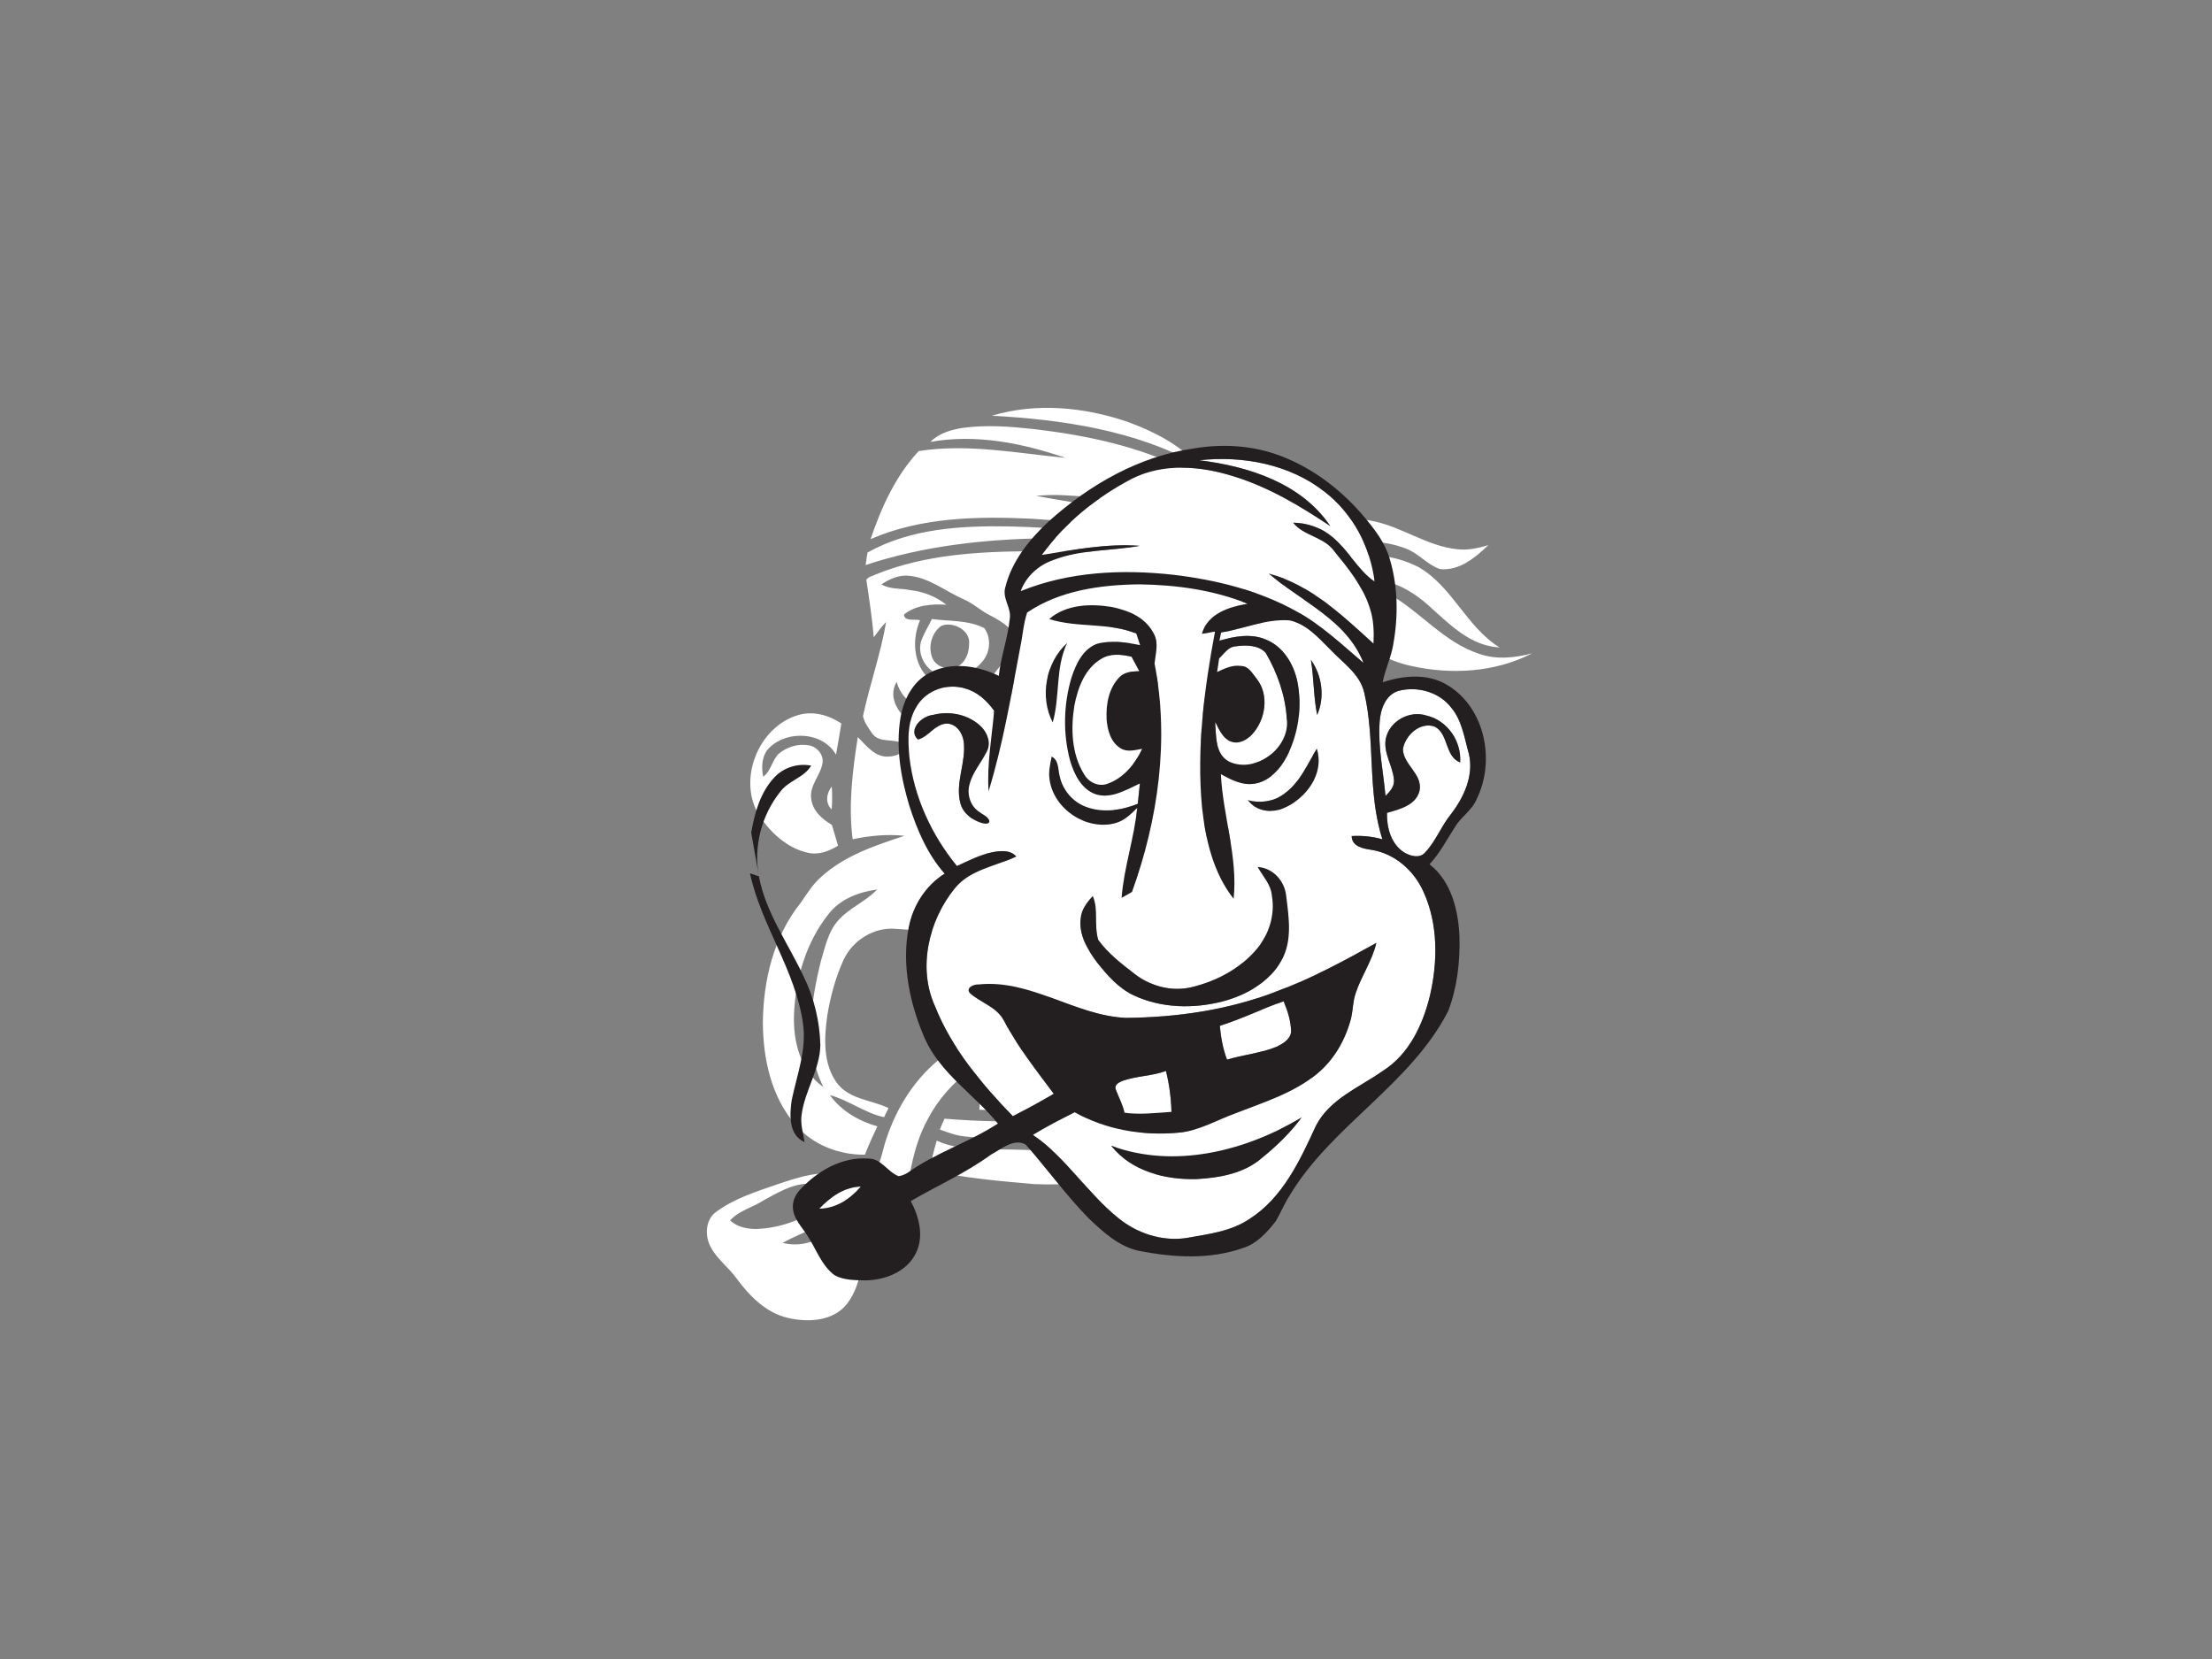 <?xml version="1.0" encoding="utf-8"?>
<!-- Generator: Adobe Illustrator 17.0.0, SVG Export Plug-In . SVG Version: 6.00 Build 0)  -->
<!DOCTYPE svg PUBLIC "-//W3C//DTD SVG 1.1//EN" "http://www.w3.org/Graphics/SVG/1.1/DTD/svg11.dtd">
<svg version="1.1" id="Layer_1" xmlns="http://www.w3.org/2000/svg" xmlns:xlink="http://www.w3.org/1999/xlink" x="0px" y="0px"
	 width="800px" height="600px" viewBox="0 0 800 600" enable-background="new 0 0 800 600" xml:space="preserve">
<rect x="0" y="0" width="800" height="600" fill="#808080" stroke="none"/>
<path fill="#FFFFFF" d="M358.72,150.35c15.93-4.8,33.31-3.15,48.92,2.16c9.42,3.42,18.75,8.14,25.65,15.57
	C410.52,155.64,384.3,151.75,358.72,150.35z"/>
<path fill="#FFFFFF" d="M348.51,154.71c8.49-1.13,17.08-0.43,25.55,0.49c18.93,2.24,37.98,6.22,55.11,14.86
	c7,3.79,14.47,8.06,18.33,15.34c1.69,2.49,2.92,5.26,3.57,8.21c-18.59-7.15-38.1-12.04-57.94-13.92c-6.11-0.5-12.28-1.03-18.39-0.33
	c25.69,4.71,52.34,7.47,76.21,18.82c0,1.78,0,3.55,0.02,5.33c-23.7-6.72-48.45-9.14-73.02-8.85c-21.91,0.37-44.02,2.75-64.89,9.7
	c0.21-1.52,0.45-3.02,0.67-4.52c15.52-8.71,33.84-9.76,51.25-9.46c19.1,0.45,38.1,2.73,57.2,3.29c-16.2-3.2-32.69-4.98-49.16-6.07
	c-19.54-0.92-39.92-0.55-58.16,7.38c3.89-11.48,9.07-22.9,17.41-31.85c17.65-2.77,35.51,0.76,53.11,2.47
	c-15.61-5.34-32.41-8.73-48.88-5.78C339.67,156.59,344.17,155.34,348.51,154.71z"/>
<path fill="#FFFFFF" d="M479.28,191.94c4.97-3.17,11-4.82,16.87-3.56c10.75,2.01,19.9,9.16,30.89,10.25
	c3.81,0.49,7.59-0.42,11.23-1.46c-4.71,4.49-10.47,9.33-17.43,8.67c-4.56-1.53-7.7-5.63-12.18-7.36c-8.23-3.23-17.9-3.6-25.96,0.3
	C481.65,196.45,480.45,194.2,479.28,191.94z"/>
<path fill="#FFFFFF" d="M461.44,188.46c5.18-0.84,10.93,0.59,14.14,5c5.67,7.53,6.3,19.26,0.23,26.73
	c-0.45-6.61,0.28-13.56-2.32-19.81c-0.77-2.18-2.77-3.38-4.74-4.31c3.16,8.4,5.02,18.3,1.06,26.74c-2.07,4.53-7.49,5.69-11.95,4.59
	c-1.02-2.27-2.21-4.45-3.68-6.46c-0.57-10.18,3.36-20.4,0.51-30.47c1.9,0.38,4.14,0.83,4.97,2.87c2.84,6.12,1.93,13.12,3,19.64
	C467.31,205.61,465.75,195.64,461.44,188.46z"/>
<path fill="#FFFFFF" d="M316.67,207.77c17.82-7.25,37.37-8.32,56.39-8.41c18.66,0.03,37.28,1.47,55.93,1.97
	c7.27,0.08,14.86,1.39,20.87,5.74c-0.11,6.94-0.11,13.96-1.89,20.72c-1.83-1.65-3.84-3.05-6.06-4.1c1.68,9.5,9.04,17.38,8.73,27.35
	c0.18,4.38-2.98,8.03-6.6,10.07c-3.88,2.38-8.38,3.34-12.78,4.22c5.23,6.58,15.36,4,20.56-1.29c1.53,12.46,2.16,25.07,0.92,37.58
	c-10.97-4.71-23.95-5.12-35.17-1.11c11.05,1.67,22.74,1.06,33.11,5.79c9.98,5.09,15.67,15.38,19.57,25.44
	c7.44,16.39,9.19,35.21,5.45,52.78c-2.43,11-7.97,22.36-18.38,27.77c-14.61,7.87-31.11,11.32-47.38,13.75
	c-11.87,1.58-23.87,2.68-35.85,2.21c-12.68-1.1-25.41-2.2-37.86-4.99c0.63-3.63,1.53-7.19,2.54-10.72
	c8.22,3.71,17.4,3.05,26.18,3.19c18.36,0.46,37.02,1.07,55.02-3.27c4.93-1.27,9.83-2.84,14.3-5.33
	c-28.18,3.88-56.79,7.06-85.21,3.88c-3.19-0.26-6.18-1.44-9.17-2.49c0.56-1.32,1.12-2.62,1.69-3.93c24.5,2,49.32,1.1,73.51-3.4
	c13.07-2.59,26.15-6.03,38.11-11.99c4.81-6.53,4.75-15.47,3.18-23.13c-2.64-11.26-8.32-21.86-16.2-30.32
	c-8.23-6.49-19.56-5.32-29.27-3.92c-28.68,4.92-57.94,6.24-86.95,4.11c-7.84-0.74-15.51,4.09-18.83,11.1
	c-2.92,6.37-4.76,13.2-5.91,20.1c-1.19,8.29-1.66,17.83,3.71,24.85c4.5,5.66,12.3,5.81,18.41,8.75c-0.55,1.1-1.08,2.2-1.61,3.31
	c-6.99-1.52-12.73-6.16-19.6-7.99c4.14,5.72,10.47,9.4,17.18,11.3c-1.57,3.38-3.17,6.75-4.5,10.24
	c-9.31,0.15-18.73-3.52-24.91-10.59c-8.91-10.04-11.91-23.95-12-37.06c0.12-15.36,3.92-31.35,13.73-43.49
	c2.24-3.29,4.37-6.74,7.41-9.37c8.43-7.64,19.46-11.33,30.08-14.8c-6.27-0.69-12.6-0.05-18.75,1.24
	c-1.6-12.33-0.03-24.76,1.86-36.96c3.18,3.21,6.55,7.72,11.68,7.01c2.22-0.11,6.35-1.6,5.06-4.47c-3.46-2.23-8.65-0.17-11.42-3.67
	c-1.34-2-2.95-4.08-3.44-6.44c2.43-11.43,6.42-22.52,8.37-34.06c-1.67,1.7-3.06,3.64-4.47,5.55c-0.59-6.98-1.66-13.89-2.69-20.81
	C314.04,208.56,315.56,208.38,316.67,207.77 M318.79,211.34c3.12,1.88,6.93,1.37,10.39,2.07c4.75,0.54,9.32,2.31,13.08,5.3
	c-5.27-0.34-11.08,0.09-15.34,3.55c0.24,2.71,3.94,1.48,5.83,2.06c-3.04,6.98-2.48,16.19,3.56,21.41c3.27,3,7.92,3.39,12.13,2.9
	c-1.3,2.66-2.39,5.85-5.46,6.94c-7.35,3.8-16.75-1.13-18.68-8.97c-3.62,5.93,1.32,12.65,6.49,15.6c3.54,0.88,7.23,0.94,10.88,1.01
	c-4.53,13.31-3.3,29.7,7.15,39.95c16.25,15.81,45.93,13.24,59.67-4.66c4.19-4.77,6.07-11.32,5.4-17.58
	c-0.67-2.8-0.98-6.34-3.89-7.75c0.04,4.57-0.49,9.22-2.68,13.31c-6.27,12.71-20.52,19.97-34.33,20.39c-5.23,0-11.06-0.03-15.27-3.6
	c-6.58-4.73-9.02-13.38-8.13-21.15c1.18-11.03,6.4-21.66,14.5-29.25c5.31-5.17,13.12-6.08,18.85-10.63
	c-10.59-1.03-19.55,5.31-28.45,9.95c3.1-7.36,8.78-13.07,13.94-18.98c-1.06-5.27-5.85-8.34-10.29-10.62
	c-3.46-1.7-6.26-4.48-9.83-5.94c-6.37-2.84-12.09-7.57-19.22-8.38C325.38,207.77,321.8,209.32,318.79,211.34 M400.94,225.29
	c2,4.74,3.25,9.76,5.31,14.48c1.58,3.64,4.69,6.88,8.77,7.45c4.99,0.71,10.34,0.11,14.78-2.4c4.3-2.44,7.22-6.97,8.08-11.8
	c0.31-5.25-2.79-10.05-6.73-13.27c2.2-0.9,7.49-1.34,6.09-4.85C424.35,213.22,412.08,219.52,400.94,225.29 M430.94,254.47
	c-4.31,1.24-8.72,0.12-12.8-1.36c4.16,7.52,15.03,7.69,21.75,3.79c3.47-1.84,3.67-6.11,2.28-9.36
	C439.06,250.71,435.39,253.56,430.94,254.47 M299.64,330.61c-8.14,10.21-11.98,23.41-12.48,36.33c-0.36,9.64,2.28,20.4,10.63,26.2
	c-7.06-14.08-4.56-30.57-0.98-45.26c1.55-5.14,2.61-10.76,6.26-14.91c4.01-4.6,9.96-6.84,14.14-11.26
	C310.59,322.59,303.81,325.15,299.64,330.61 M454.9,335.12c0.76,8.26,4.81,15.76,6.17,23.92c2.12,11.09,2.78,23.66-3.58,33.55
	c-2.18,3.62-5.88,5.73-9.23,8.08c4.46-0.78,9.19-1.6,12.82-4.54c5.48-4.25,7.3-11.55,7.35-18.19c0.01-11.07-3.17-21.9-7.48-32.01
	C459.18,342.2,457.77,338.18,454.9,335.12z"/>
<path fill="#FFFFFF" d="M484.22,202.72c9.37-3.34,19.94-2.12,28.73,2.33c12.31,7,17.37,21.67,29.37,29.1
	c-10.24-0.49-17.8-8.08-24.95-14.53c-6.56-6.02-15.19-11.16-24.43-9.74c-1.84,0.1-3.07,1.49-4.25,2.7c4.35,1.69,9.15,0.9,13.58,2.19
	c11.42,6.41,19.95,17.54,32.69,21.69c6.23,2.21,12.94,1.47,19.2-0.19c-13.42,6.95-29.44,7.84-44.02,4.52
	c-8.13-1.77-15.4-6.02-22.14-10.74c-3.36-2.58-7.31-5.57-7.87-10.07C481.03,214.11,485.7,208.99,484.22,202.72z"/>
<path fill="#FFFFFF" d="M417.5,222.66c4.65-1.14,10.11-1.16,14.08,1.88c2.83,2.18,3.39,6.16,2.51,9.45
	c-0.98,4.98-5.69,8.07-10.14,9.73c-4.41,1.67-10.37,1.87-13.58-2.15c-2.73-4.27-1.5-9.77,0.07-14.25
	C411.35,224.31,414.86,223.55,417.5,222.66 M422.03,223.14c-3.26,0.47-5.6,3.76-4.84,7.01c0.75,4.49,4.03,9.24,8.82,9.88
	c5.17-0.18,7.42-6.66,6.01-10.98C431.06,224.71,426.34,221.82,422.03,223.14z"/>
<path fill="#FFFFFF" d="M333.45,231.06c1.01-2.48,2.42-4.77,3.58-7.18c6.31,0.86,13.13,0.3,18.94,3.29
	c2.44,3.24,2.23,8.14-0.14,11.4c-3.46,4.82-10.12,7.3-15.84,5.57C334.75,242.59,331.22,236.21,333.45,231.06 M340.42,226.37
	c-3.52,2.52-4.87,7.62-3.23,11.59c1.68,4.04,7.81,5.07,10.77,1.87c1.77-1.8,2.5-4.4,2.52-6.87
	C351.14,227.96,344.51,224.55,340.42,226.37z"/>
<path fill="#FFFFFF" d="M288.48,258.67c5.41-1.7,11.21-0.08,15.8,2.98c-0.57,3.77-1.27,7.53-1.93,11.29
	c-4.71-8.28-17.43-8.93-23.99-2.63c-2.86,2.72-3.08,6.95-2.34,10.6c2.84-2.06,3.18-5.89,5.58-8.28c2.98-2.52,7.13-3.79,11.01-3.06
	c2.89,0.52,5.29,3.34,4.87,6.35c-0.71,4.6-4.96,8.3-4.06,13.2c0.56,4.22,3.98,7.18,7.45,9.22c0.71,2.5,1.45,5,2.21,7.5
	c-3.27,2.03-7.14,3.51-11.01,2.54c-7.33-1.63-13.22-7.11-17.32-13.17C266.51,282.39,274.06,263.06,288.48,258.67z"/>
<path fill="#FFFFFF" d="M459.07,264.29c4.74-3.75,10.71-6.44,16.89-5.5c7.81,1.02,16.14,6.68,16.71,15.14
	c0.6,9.15-3.49,17.9-8.44,25.35c-4.46,5.94-8.77,13.48-16.84,14.64c-3.46-3.33-6.42-7.18-10.3-10.04c0.08-0.61,0.26-1.84,0.35-2.45
	c3.24-0.4,7.11-0.83,8.94-3.96c3.6-6.29,1.15-14.17,4.47-20.56c2.41-4.54,8.61-5.68,13.1-3.88c1.2,0.34,1.36,1.78,1.69,2.79
	c0.75,3.23,1.25,6.53,2.5,9.63c3.37-4.15,3.2-11.13-1.41-14.31c-5.9-4.1-14.44-3.73-20.24,0.38c-3.9,2.72-5.52,7.78-4.68,12.35
	c0.72,4.55,1.93,10.28-2.58,13.33C460.21,286.24,459.82,275.25,459.07,264.29z"/>
<path fill="#FFFFFF" d="M300.79,292.74c-2.43-2.27-1.91-5.89,0.03-8.28C301.01,287.21,301,289.98,300.79,292.74z"/>
<path fill="#FFFFFF" d="M392.16,339.61c7.27,0.49,13.62-4.13,20.79-4.19c3.07-0.29,3.28,3.37,4,5.54c0.76,4.6,2.54,9.73,0.26,14.15
	c-5.07,1.91-9.84,4.77-15.19,5.85c-3.39,0.78-7.64-0.74-8.44-4.43C392.23,350.98,393.25,345.2,392.16,339.61z"/>
<path fill="#FFFFFF" d="M345.2,341.24c12.06,0.51,24.2,0.82,36.19-0.91c-1.06,7.55-0.05,15.59-3.28,22.7
	c-2.84,4.83-8.99,5.94-14.03,7.12c-5.86,1.15-13.49,1.69-17.34-3.88C342.08,358.77,344.24,349.46,345.2,341.24z"/>
<path fill="#FFFFFF" d="M341.06,382.08c10.68-8.11,24.28-11.87,37.58-11.65c-1.37,2.28-4.12,2.72-6.31,3.87
	c-14.54,6.61-29.12,15.72-36.71,30.32c-6.86,12.25-7.08,26.6-10.19,39.97c-1.42,6.3-3.89,12.49-8.23,17.37
	c0.25-5.73-0.9-11.69-4.73-16.14c-0.41,8.72-0.56,18.33-6.05,25.62c-5,6.49-14.25,6.92-21.6,5.16c-7.83-1.85-13.73-7.87-18.35-14.12
	c-3.02-4.26-7.56-7.37-9.79-12.2c-1.82-3.97-1.39-9.49,2.48-12.1c6.56-4.81,14.46-7.25,22.05-9.89c7.82-2.59,16.25-5.49,24.49-3.04
	c1.25,3.9,1.32,8.5-1.52,11.75c-5.46,6.42-14.02,8.47-21.1,12.5c11.08,2.8,20.15-5.5,27.73-12.25c0.39,0.45,1.17,1.35,1.56,1.8
	c1.98-5.27,1.84-11.17,4.53-16.2c1.92-3.38,2.37-7.3,3.65-10.92C324.36,400.32,331.22,389.48,341.06,382.08 M276.1,434.16
	c-3.93,2.55-8.8,3.63-12.03,7.21c2.65,2.52,6.42,3.19,9.97,3.09c8.02-0.41,16.02-3.16,22.51-7.93c2.83-1.73,2.94-6.95-0.52-7.97
	C288.88,426.7,282.13,430.87,276.1,434.16z"/>
<path fill="#FFFFFF" d="M355.35,388.04c8.05-3.43,15.31-10.21,24.64-9.28c2.79-0.18,4.81,2.2,5.29,4.76
	c1.22,5.57,0.48,11.32,1.24,16.95c-10.75,0.86-21.55,1.47-32.34,0.87C354.45,396.89,355,392.47,355.35,388.04z"/>
<path fill="#FFFFFF" d="M306.84,421.34c1.59,0.46,3.16,0.98,4.74,1.49c-0.35,0.6,0.07,1.95-0.99,1.93
	C309.19,423.78,308,422.57,306.84,421.34z"/>
<path fill="#FFFFFF" d="M433.72,166.46c15.77-1.74,32.71,1.44,45.39,11.42c10.09,7.81,16.47,19.87,18.03,32.47
	c-6.16-4.34-9.5-11.42-15.26-16.18c-3.96-3.3-9.11-5.04-14.24-5.16c3.76,4.84,10.8,5.05,14.56,9.87
	c5.19,6.49,10.75,13.07,13.25,21.16c1.35,4.08,1.5,8.44,1.29,12.71c-11.25-10.23-22.81-21.32-37.93-25.34
	c11.84,10.19,28.3,16.82,34.33,32.37c-7.75-6.59-15.21-13.7-24.18-18.64c-13.69-7.63-29.18-11.44-44.64-13.27
	c-18.5-2.04-37.77-1.17-55.18,5.93c1.97-5.36,6.46-9.4,11.8-11.25c9.98-3.88,20.89-3.27,31.27-5.14c-11.91-0.9-23.71,1.4-35.41,3.3
	c8.36-11.65,19.82-20.87,32.47-27.51c11.53-5.88,25.25-4.67,37.22-0.83c12.51,3.88,23.81,10.68,34.64,17.9
	C470.66,174.72,451.47,168.63,433.72,166.46z"/>
<path fill="#FFFFFF" d="M371.48,221.53c11.8-7.99,26.53-10.04,40.49-10.19c13.33,0.17,26.87,1.98,39.28,7.03
	c-6.65,1.05-14.57,3.52-16.53,10.85c1.56-0.29,3.12-0.56,4.7-0.8c-3.92,20.88-6.68,42.25-4.7,63.5
	c1.27,11.65,4.02,23.76,11.44,33.14c1.57-15.22-3.89-29.97-4.61-45.08c3.74,2.09,7.93,4.27,12.37,3.41
	c5.33-0.92,9.16-5.38,11.55-9.95c4.14-8.19,5.53-17.81,3.76-26.82c-1.31-6.43-5.14-12.85-11.47-15.34
	c-5.37-2.28-11.34-1.12-16.74,0.4c0.16-0.72,0.47-2.17,0.62-2.9c8.18-1.4,16.09-4.94,24.51-4.44c6.25,1.14,10.63,6.28,14.94,10.53
	c4.49,4.83,10.71,8.78,12.3,15.61c4.1,17.43,1.02,35.88,6.58,53.06c-3.62-1.02-7.38-1.39-11.12-1.17c0.08,3.88,4.27,4.55,7.29,5.01
	c8.28,1.34,15.18,7.42,18.59,14.94c5.43,11.77,5.3,25.42,2.41,37.85c-2.56,10.43-7.52,21.08-16.88,27.04
	c-8.51,6.03-19.35,10.19-24.35,19.96c-5.75,12.52-11.98,25.98-24,33.68c-6.83,4.6-15.16,5.51-23.05,6.93
	c-8.72,1.21-17.62-1.72-24.37-7.22c-11.28-9.04-18.88-21.91-30.9-30.12c4.9-2.97,9.99-5.62,15.1-8.2
	c11.24,6.36,24.62,8.61,37.4,7.41c7.39-0.56,13.82-4.5,20.65-6.96c10.17-4.01,21.01-7.26,29.58-14.34
	c6.14-5.05,10.25-12.26,12.26-19.89c0.76-3.06,0.67-6.26,1.71-9.25c2.06-6.25,5.99-11.74,7.49-18.2
	c-11.77,6.55-23.66,12.98-36.33,17.62c-17.3,6.69-35.9,9.34-54.37,9.5c-18.42-0.89-34.33-14.05-53.14-12.09
	c-1.57-0.12-4.71,1.05-3.25,3.08c3.89,3.53,9.66,4.97,12.29,9.88c5.04,9.51,11.66,18.01,18.1,26.58c-4.86,2.82-9.77,5.54-14.77,8.11
	c-11.26-11.75-22.09-24.47-28.15-39.77c-6.38-13.98-2.23-31.01,7.15-42.61c5.54-6.86,14.73-7.96,22.24-11.55
	c-2.19-2.46-5.76-2.08-8.67-1.53c-4.52,0.89-8.63,3.07-12.79,4.95c-9.14-11.18-15.49-24.85-17.18-39.26
	c-0.6-6.36-0.86-13.4,2.91-18.91c3.58-5.52,10.93-7.97,17.17-6.02c4.45,1.16,7.94,4.42,10.56,8.07c-0.85,9.69-2.67,19.35-2.02,29.12
	c5.22-17.03,8.18-34.66,11.47-52.14C369.89,229.88,370.13,225.56,371.48,221.53 M379.46,223.88c10.23,3.31,21.47,1.1,31.5,5.27
	c0.47,1.38,0.92,2.76,1.37,4.17c-5.09-1.02-10.47-1.87-15.57-0.49c-5.11,1.88-7.61,7.31-9.22,12.14
	c-2.89,9.69-3.17,20.25-0.55,30.03c1.46,5.04,4.19,10.64,9.56,12.35c5.62,1.56,10.82-1.78,15.71-4.03c-0.23,2.45-0.5,4.92-0.76,7.39
	c-5.97,2.41-12.9,3.42-19.02,0.98c-4.62-1.8-8.12-6.01-9.19-10.82c-0.72-2.54-0.22-5.83-2.94-7.26c-0.55,2.73-1.2,5.54-0.76,8.35
	c1.49,10.7,13.44,18.65,23.87,15.68c3.18-0.87,5.56-3.24,7.83-5.49c-1.08,10.99-4.81,21.54-5.65,32.57
	c1.25-0.72,2.52-1.42,3.77-2.14c9.47-26.26,13.55-55.04,8.15-82.64c0.37-3.44,1.49-7.08-0.11-10.39c-2.69-6.04-9.39-8.87-15.5-10.05
	C394.35,218.26,385.55,218.58,379.46,223.88 M380.73,261.27c2.7-9.41,0.9-19.71,5.21-28.71
	C378.22,239.5,375.91,252.05,380.73,261.27 M474.11,238.66c1.09,6.6,0.93,13.36,2.26,19.91C479.2,252.17,478.16,244.3,474.11,238.66
	 M337.43,258.56c-3.95,0.33-9.32,5.39-5.46,8.92c3.87-0.95,5.96-5.36,10.07-5.77c3.56-0.25,6.03,3.16,6.48,6.37
	c1.02,7.52-3.17,14.92-1.19,22.4c0.97,3.73,4.35,6.18,7.89,7.23c1.09,0.29,3.19,0.43,2.42-1.3c-0.74-1.3-2.27-1.83-3.39-2.72
	c-3.16-1.96-4.56-6.11-3.69-9.65c1.03-4.58,4.31-8.13,6.34-12.25c1.59-2.93,0.34-6.56-1.87-8.79
	C350.56,258.42,343.53,256.97,337.43,258.56 M464.83,286.8c-3.77,3.01-8.95,3.91-13.56,2.55c2.93,4.03,8.62,4.89,13.01,2.89
	c8.04-3.35,14.88-12.47,11.94-21.43C472.79,276.36,470.23,282.77,464.83,286.8 M454.84,313.54c1.85,3.37,4.82,6.35,5.14,10.37
	c1.25,6.93-1.06,14.2-5.62,19.5c-5.94,6.99-14.47,11.48-23.31,13.6c-7.13,1.76-14.77-0.27-20.52-4.68
	c-4.81-3.71-9.75-7.47-13.33-12.43c-1.64-5.13,0.21-10.81-1.98-15.84c-2.1,2.22-4.07,4.81-4.39,7.96
	c-0.73,5.98,2.49,11.53,5.96,16.13c3.7,4.63,7.74,9.32,13.25,11.84c9.96,4.67,21.6,4.9,32.14,2.19c8.45-2.25,16.86-6.9,21.25-14.74
	c4.09-7.17,2.67-15.8,1.72-23.58C464.55,318.49,460.36,313.92,454.84,313.54 M401.89,414.38c7.23,9.33,19.77,12.4,31.07,12.04
	c8.28-0.49,17.19-2.07,23.59-7.78c5.27-4.26,10.16-9.04,14.2-14.49C450.45,416.28,424.78,422.83,401.89,414.38z"/>
<path fill="#FFFFFF" d="M440.92,238.14c1.84-1.7,3.32-4.27,6.12-4.41c3.59-0.5,8.14-0.48,10.74,2.41
	c4.22,7.24,7.09,15.41,7.61,23.82c1.3,10.46-11.21,19.94-20.82,15.51c-5.13-2.7-4.74-9.3-5.05-14.25c1.41,2.59,2.64,5.72,5.57,6.94
	c2.76,1.14,5.78-0.42,7.65-2.46c4.96-5.28,6.42-14.31,1.75-20.22c-1.52-1.82-2.8-4.47-5.48-4.59c-3.14-0.58-6.07,0.87-8.82,2.14
	C440.42,241.39,440.66,239.77,440.92,238.14z"/>
<path fill="#FFFFFF" d="M398.32,238.27c3.29-2.02,7.3-1.62,10.89-0.77c0.91,1.75,1.85,3.5,2.81,5.23c-2.5,0.16-5.3,0.17-7.14,2.17
	c-3.89,3.92-4.92,9.84-4.66,15.16c0.27,3.94,1.47,8.44,5.09,10.59c2.37,1.47,5.22,0.61,7.75,0.17c-2.51,5.45-6.7,10.58-12.5,12.63
	c-3.24,1.22-6.79-0.51-8.45-3.38c-4.59-7.36-4.89-16.62-3.53-24.97C389.81,248.7,392.4,241.72,398.32,238.27z"/>
<path fill="#FFFFFF" d="M505.8,249.86c6.82-1.8,14.81,0.43,19.14,6.17c3.88,4.71,4.67,10.92,6.3,16.6
	c1.85,7.89-1.83,15.8-6.57,21.93c-3.5,4.3-5.4,9.72-9.27,13.75c-1.95,2.29-5.33,1.31-7.55-0.01c-4.77-3-6.36-9-6.23-14.32
	c4.51-1.29,10.49-2.74,11.77-7.98c1.21-6.05-5.83-9.34-6.01-15.01c0.76-5.04,6.26-10.13,11.54-8.18c5.1,2.72,3.53,10.71,9.16,12.94
	c0.55-7.67-4.6-15.22-12.16-16.96c-6.12-1.98-13.32,1.94-14.71,8.27c-1.04,5.26,2.54,9.87,2.94,14.99c0.23,2.39-1.5,4.25-3.06,5.82
	c-0.82-8.92-2.77-17.82-2.12-26.81C499.26,256.6,501.06,251.28,505.8,249.86z"/>
<path fill="#FFFFFF" d="M441.16,371c7.88-2.47,15.29-6.16,23.09-8.87c1.46,3.49,2.63,7.18,2.7,11.01c-0.28,2.77-3.01,4.39-5.32,5.42
	c-5.73,2.35-11.96,2.9-17.86,4.67C442.27,379.31,441.54,375.16,441.16,371z"/>
<path fill="#FFFFFF" d="M406.18,390.84c5.03-1.73,10.48-1.68,15.5-3.51c1.23,4.83,1.85,9.8,1.99,14.79
	c-5.66,0.39-11.34,1.06-17,0.33c-0.61-2.99-2.12-5.65-3.16-8.48C402.92,392.25,404.9,391.29,406.18,390.84z"/>
<path fill="#FFFFFF" d="M296.33,437.13c3.96-4.16,9.05-7.85,15.02-8.01C307.62,433.6,302.32,437.04,296.33,437.13z"/>
<path fill="#231F20" d="M431.95,162.16c11.16-1.89,22.87-0.92,33.31,3.58c10.92,4.56,20.41,12.11,28.04,21.09
	c3.83,4.58,7.63,9.43,9.31,15.27c2.99,9.99,3.13,20.73,1.28,30.95c-0.75,4.71-2.96,9.02-3.82,13.71c7.73-2.6,16.76-3.32,23.9,1.32
	c13.2,8.32,16.82,27.15,10.16,40.75c-1.6,4.11-5.61,6.46-7.84,10.14c-2.98,4.61-5.52,9.56-9.28,13.61
	c7.96,6.21,10.46,16.79,10.84,26.41c0.19,9.01-0.85,18.24-4.1,26.69c-13.7,26.66-42.12,41.29-57.4,66.78
	c-1.86,2.92-3.17,6.14-4.9,9.13c-3.17,4.07-6.82,8.17-11.91,9.77c-11.98,4.24-25.12,3.45-37.41,1.07
	c-7.42-1.49-13.23-6.88-18.53-11.95c-8.14-8.32-14.97-17.82-22.64-26.53c-4.28-2.43-8.87,1.68-12.58,3.65
	c-9.05,6.63-19.34,11.16-28.99,16.79c2.99,5.63,4.85,12.67,1.91,18.71c-3.23,6.81-11.12,9.87-18.28,9.97
	c-3.74-0.07-7.77-0.04-11.16-1.85c-4.77-3.54-6.65-9.45-9.79-14.25c-1.99-3.16-4.98-6-5.29-9.92c-0.25-2.51,0.84-4.92,2.51-6.72
	c6.33-6.82,15.19-12.05,24.79-11.31c4.67-0.07,6.92,4.88,10.94,6.36c1.15-0.19,2.22-0.6,3.21-1.22
	c10.13-7.26,22.24-11.01,32.67-17.81c-8.53-10.5-20.8-18.1-26.45-30.79c-5.41-12.5-8.43-26.56-5.82-40.1
	c1.5-7.91,6.12-15.19,12.98-19.51c-6.23-7.06-9.98-15.9-12.81-24.77c-3.05-10.18-4.89-21.03-3.12-31.62
	c1.11-6.54,4.48-13.2,10.63-16.28c7.81-4.07,17.25-2.53,24.91,1.14c0.75-6.95,3.26-13.58,3.96-20.54c0.74-3.97-2.77-7.42-1.62-11.39
	c2.34-9.56,8.77-17.5,15.87-24.05C394.14,175.22,412.13,164.91,431.95,162.16 M433.72,166.46c17.75,2.17,36.94,8.26,47.41,23.81
	c-10.83-7.22-22.13-14.02-34.64-17.9c-11.97-3.84-25.69-5.05-37.22,0.83c-12.65,6.64-24.11,15.86-32.47,27.51
	c11.7-1.9,23.5-4.2,35.41-3.3c-10.38,1.87-21.29,1.26-31.27,5.14c-5.34,1.85-9.83,5.89-11.8,11.25c17.41-7.1,36.68-7.97,55.18-5.93
	c15.46,1.83,30.95,5.64,44.64,13.27c8.97,4.94,16.43,12.05,24.18,18.64c-6.03-15.55-22.49-22.18-34.33-32.37
	c15.12,4.02,26.68,15.11,37.93,25.34c0.21-4.27,0.06-8.63-1.29-12.71c-2.5-8.09-8.06-14.67-13.25-21.16
	c-3.76-4.82-10.8-5.03-14.56-9.87c5.13,0.12,10.28,1.86,14.24,5.16c5.76,4.76,9.1,11.84,15.26,16.18
	c-1.56-12.6-7.94-24.66-18.03-32.47C466.43,167.9,449.49,164.72,433.72,166.46 M371.48,221.53c-1.35,4.03-1.59,8.35-2.48,12.51
	c-3.29,17.48-6.25,35.11-11.47,52.14c-0.65-9.77,1.17-19.43,2.02-29.12c-2.62-3.65-6.11-6.91-10.56-8.07
	c-6.24-1.95-13.59,0.5-17.17,6.02c-3.77,5.51-3.51,12.55-2.91,18.91c1.69,14.41,8.04,28.08,17.18,39.26
	c4.16-1.88,8.27-4.06,12.79-4.95c2.91-0.55,6.48-0.93,8.67,1.53c-7.51,3.59-16.7,4.69-22.24,11.55
	c-9.38,11.6-13.53,28.63-7.15,42.61c6.06,15.3,16.89,28.02,28.15,39.77c5-2.57,9.91-5.29,14.77-8.11
	c-6.44-8.57-13.06-17.07-18.1-26.58c-2.63-4.91-8.4-6.35-12.29-9.88c-1.46-2.03,1.68-3.2,3.25-3.08
	c18.81-1.96,34.72,11.2,53.14,12.09c18.47-0.16,37.07-2.81,54.37-9.5c12.67-4.64,24.56-11.07,36.33-17.62
	c-1.5,6.46-5.43,11.95-7.49,18.2c-1.04,2.99-0.95,6.19-1.71,9.25c-2.01,7.63-6.12,14.84-12.26,19.89
	c-8.57,7.08-19.41,10.33-29.58,14.34c-6.83,2.46-13.26,6.4-20.65,6.96c-12.78,1.2-26.16-1.05-37.4-7.41
	c-5.11,2.58-10.2,5.23-15.1,8.2c12.02,8.21,19.62,21.08,30.9,30.12c6.75,5.5,15.65,8.43,24.37,7.22c7.89-1.42,16.22-2.33,23.05-6.93
	c12.02-7.7,18.25-21.16,24-33.68c5-9.77,15.84-13.93,24.35-19.96c9.36-5.96,14.32-16.61,16.88-27.04
	c2.89-12.43,3.02-26.08-2.41-37.85c-3.41-7.52-10.31-13.6-18.59-14.94c-3.02-0.46-7.21-1.13-7.29-5.01
	c3.74-0.22,7.5,0.15,11.12,1.17c-5.56-17.18-2.48-35.63-6.58-53.06c-1.59-6.83-7.81-10.78-12.3-15.61
	c-4.31-4.25-8.69-9.39-14.94-10.53c-8.42-0.5-16.33,3.04-24.51,4.44c-0.15,0.73-0.46,2.18-0.62,2.9c5.4-1.52,11.37-2.68,16.74-0.4
	c6.33,2.49,10.16,8.91,11.47,15.34c1.77,9.01,0.38,18.63-3.76,26.82c-2.39,4.57-6.22,9.03-11.55,9.95
	c-4.44,0.86-8.63-1.32-12.37-3.41c0.72,15.11,6.18,29.86,4.61,45.08c-7.42-9.38-10.17-21.49-11.44-33.14
	c-1.98-21.25,0.78-42.62,4.7-63.5c-1.58,0.24-3.14,0.51-4.7,0.8c1.96-7.33,9.88-9.8,16.53-10.85c-12.41-5.05-25.95-6.86-39.28-7.03
	C398.01,211.49,383.28,213.54,371.48,221.53 M440.92,238.14c-0.26,1.63-0.5,3.25-0.73,4.89c2.75-1.27,5.68-2.72,8.82-2.14
	c2.68,0.12,3.96,2.77,5.48,4.59c4.67,5.91,3.21,14.94-1.75,20.22c-1.87,2.04-4.89,3.6-7.65,2.46c-2.93-1.22-4.16-4.35-5.57-6.94
	c0.31,4.95-0.08,11.55,5.05,14.25c9.61,4.43,22.12-5.05,20.82-15.51c-0.52-8.41-3.39-16.58-7.61-23.82
	c-2.6-2.89-7.15-2.91-10.74-2.41C444.24,233.87,442.76,236.44,440.92,238.14 M505.8,249.86c-4.74,1.42-6.54,6.74-6.83,11.2
	c-0.65,8.99,1.3,17.89,2.12,26.81c1.56-1.57,3.29-3.43,3.06-5.82c-0.4-5.12-3.98-9.73-2.94-14.99c1.39-6.33,8.59-10.25,14.71-8.27
	c7.56,1.74,12.71,9.29,12.16,16.96c-5.63-2.23-4.06-10.22-9.16-12.94c-5.28-1.95-10.78,3.14-11.54,8.18
	c0.18,5.67,7.22,8.96,6.01,15.01c-1.28,5.24-7.26,6.69-11.77,7.98c-0.13,5.32,1.46,11.32,6.23,14.32c2.22,1.32,5.6,2.3,7.55,0.01
	c3.87-4.03,5.77-9.45,9.27-13.75c4.74-6.13,8.42-14.04,6.57-21.93c-1.63-5.68-2.42-11.89-6.3-16.6
	C520.61,250.29,512.62,248.06,505.8,249.86 M441.16,371c0.38,4.16,1.11,8.31,2.61,12.23c5.9-1.77,12.13-2.32,17.86-4.67
	c2.31-1.03,5.04-2.65,5.32-5.42c-0.07-3.83-1.24-7.52-2.7-11.01C456.45,364.84,449.04,368.53,441.16,371 M406.18,390.84
	c-1.28,0.45-3.26,1.41-2.67,3.13c1.04,2.83,2.55,5.49,3.16,8.48c5.66,0.73,11.34,0.06,17-0.33c-0.14-4.99-0.76-9.96-1.99-14.79
	C416.66,389.16,411.21,389.11,406.18,390.84 M296.33,437.13c5.99-0.09,11.29-3.53,15.02-8.01
	C305.38,429.28,300.29,432.97,296.33,437.13z"/>
<path fill="#231F20" d="M379.46,223.88c6.09-5.3,14.89-5.62,22.49-4.38c6.11,1.18,12.81,4.01,15.5,10.05
	c1.6,3.31,0.48,6.95,0.11,10.39c5.4,27.6,1.32,56.38-8.15,82.64c-1.25,0.72-2.52,1.42-3.77,2.14c0.84-11.03,4.57-21.58,5.65-32.57
	c-2.27,2.25-4.65,4.62-7.83,5.49c-10.43,2.97-22.38-4.98-23.87-15.68c-0.44-2.81,0.21-5.62,0.76-8.35c2.72,1.43,2.22,4.72,2.94,7.26
	c1.07,4.81,4.57,9.02,9.19,10.82c6.12,2.44,13.05,1.43,19.02-0.98c0.26-2.47,0.53-4.94,0.76-7.39c-4.89,2.25-10.09,5.59-15.71,4.03
	c-5.37-1.71-8.1-7.31-9.56-12.35c-2.62-9.78-2.34-20.34,0.55-30.03c1.61-4.83,4.11-10.26,9.22-12.14c5.1-1.38,10.48-0.53,15.57,0.49
	c-0.45-1.41-0.9-2.79-1.37-4.17C400.93,224.98,389.69,227.19,379.46,223.88 M398.32,238.27c-5.92,3.45-8.51,10.43-9.74,16.83
	c-1.36,8.35-1.06,17.61,3.53,24.97c1.66,2.87,5.21,4.6,8.45,3.38c5.8-2.05,9.99-7.18,12.5-12.63c-2.53,0.44-5.38,1.3-7.75-0.17
	c-3.62-2.15-4.82-6.65-5.09-10.59c-0.26-5.32,0.77-11.24,4.66-15.16c1.84-2,4.64-2.01,7.14-2.17c-0.96-1.73-1.9-3.48-2.81-5.23
	C405.62,236.65,401.61,236.25,398.32,238.27z"/>
<path fill="#231F20" d="M380.73,261.27c-4.82-9.22-2.51-21.77,5.21-28.71C381.63,241.56,383.43,251.86,380.73,261.27z"/>
<path fill="#231F20" d="M474.11,238.66c4.05,5.64,5.09,13.51,2.26,19.91C475.04,252.02,475.2,245.26,474.11,238.66z"/>
<path fill="#231F20" d="M337.43,258.56c6.1-1.59,13.13-0.14,17.6,4.44c2.21,2.23,3.46,5.86,1.87,8.79
	c-2.03,4.12-5.31,7.67-6.34,12.25c-0.87,3.54,0.53,7.69,3.69,9.65c1.12,0.89,2.65,1.42,3.39,2.72c0.77,1.73-1.33,1.59-2.42,1.3
	c-3.54-1.05-6.92-3.5-7.89-7.23c-1.98-7.48,2.21-14.88,1.19-22.4c-0.45-3.21-2.92-6.62-6.48-6.37c-4.11,0.41-6.2,4.82-10.07,5.77
	C328.11,263.95,333.48,258.89,337.43,258.56z"/>
<path fill="#231F20" d="M464.83,286.8c5.4-4.03,7.96-10.44,11.39-15.99c2.94,8.96-3.9,18.08-11.94,21.43
	c-4.39,2-10.08,1.14-13.01-2.89C455.88,290.71,461.06,289.81,464.83,286.8z"/>
<path fill="#231F20" d="M271.68,301.12c1.26-7.13,3.29-14.58,8.39-19.97c3.35-3.6,8.5-5.21,13.31-4.25
	c-2.59,4.39-8.19,5.37-11.16,9.41c-6.79,8.46-9.78,19.92-7.75,30.61"/>
<path fill="#231F20" d="M274.47,316.92c2.46,13.25,10.64,24.32,16.22,36.33c3.78,7.7,5.78,16.22,6.01,24.78
	c-0.2,8.83-5.61,16.38-6.77,25.01c-0.54,3.38,0.52,6.7,1.06,10.01c-5.85-2.51-5.42-9.93-4.66-15.17c1.89-9.14,5.47-18.26,4.08-27.75
	c-2.74-19.27-15.09-35.39-19.18-54.28"/>
<path fill="#231F20" d="M454.84,313.54c5.52,0.38,9.71,4.95,10.31,10.32c0.95,7.78,2.37,16.41-1.72,23.58
	c-4.39,7.84-12.8,12.49-21.25,14.74c-10.54,2.71-22.18,2.48-32.14-2.19c-5.51-2.52-9.55-7.21-13.25-11.84
	c-3.47-4.6-6.69-10.15-5.96-16.13c0.32-3.15,2.29-5.74,4.39-7.96c2.19,5.03,0.34,10.71,1.98,15.84c3.58,4.96,8.52,8.72,13.33,12.43
	c5.75,4.41,13.39,6.44,20.52,4.68c8.84-2.12,17.37-6.61,23.31-13.6c4.56-5.3,6.87-12.57,5.62-19.5
	C459.66,319.89,456.69,316.91,454.84,313.54z"/>
<path fill="#231F20" d="M401.89,414.38c22.89,8.45,48.56,1.9,68.86-10.23c-4.04,5.45-8.93,10.23-14.2,14.49
	c-6.4,5.71-15.31,7.29-23.59,7.78C421.66,426.78,409.12,423.71,401.89,414.38z"/>
</svg>
